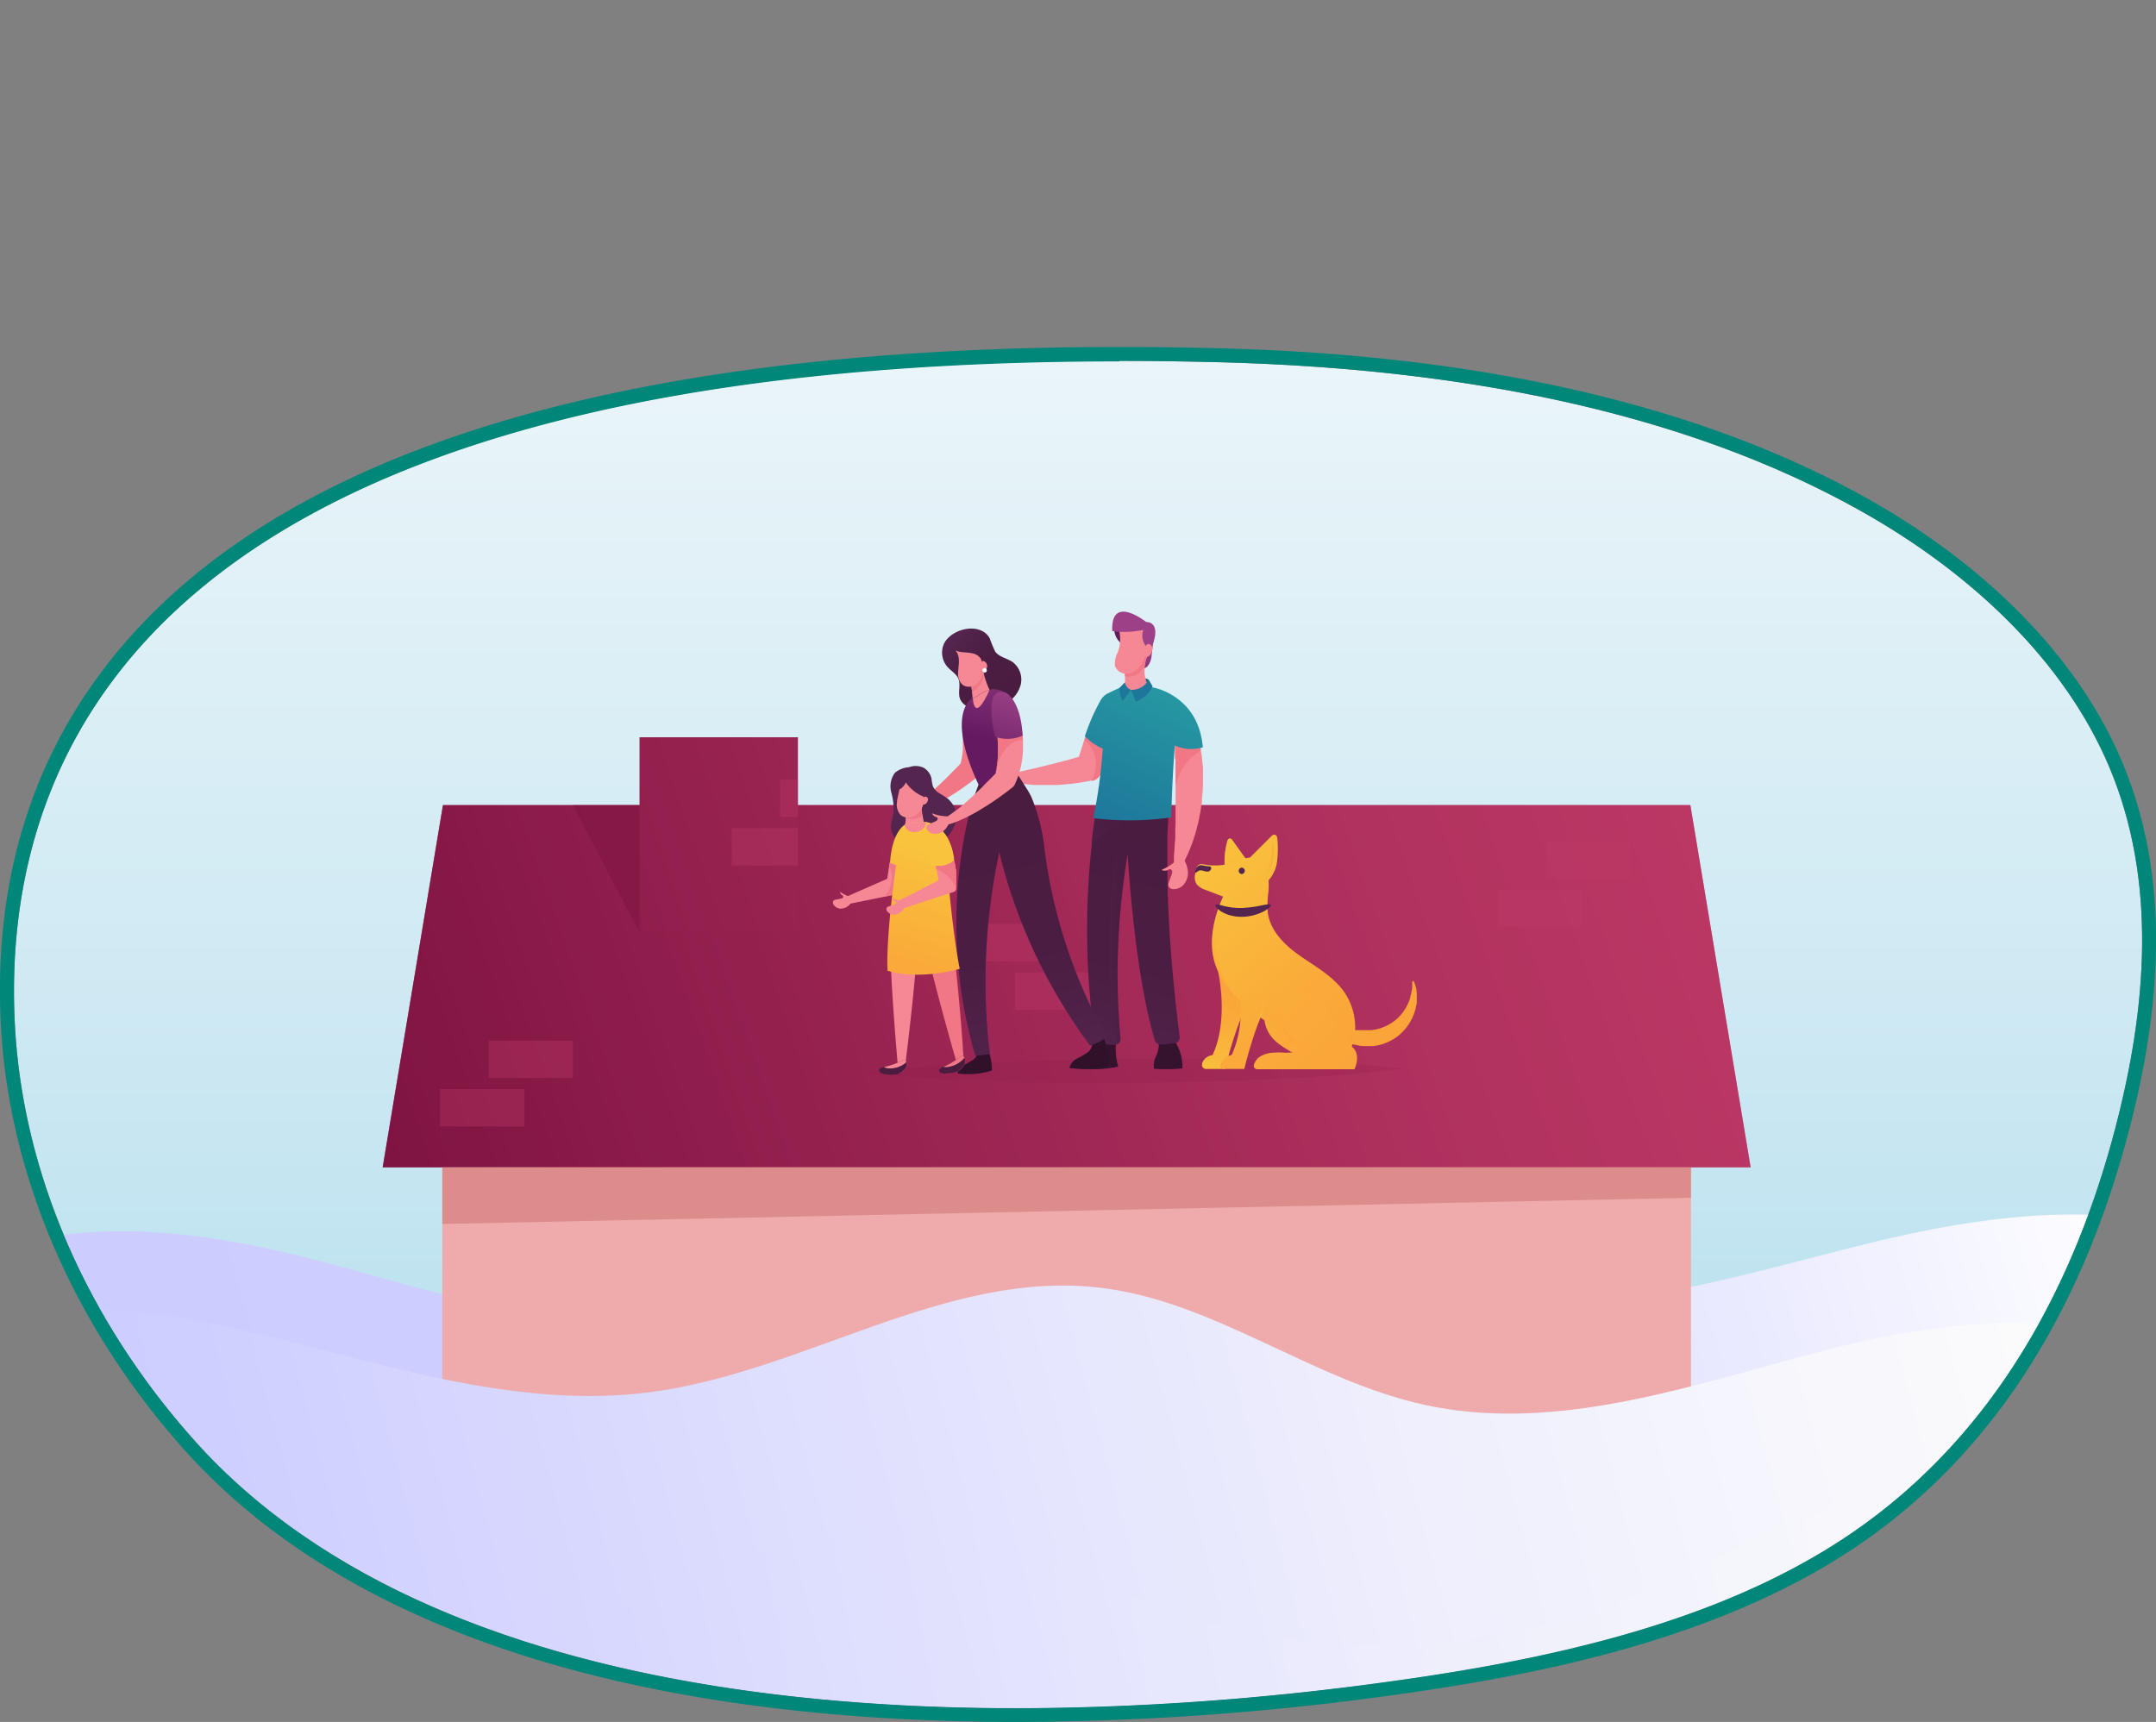 <svg xmlns="http://www.w3.org/2000/svg" xmlns:xlink="http://www.w3.org/1999/xlink" viewBox="0 0 386.39 308.64"><rect x="0" y="0" width="386.39" height="308.64" fill="#808080" stroke="none"/><defs><style>.cls-1{fill:none;}.cls-2{isolation:isolate;}.cls-3{clip-path:url(#clip-path);}.cls-4{fill:url(#Degradado_sin_nombre_55);}.cls-5{fill:url(#Degradado_sin_nombre_41);}.cls-6{fill:#efabab;}.cls-7,.cls-8{fill:url(#linear-gradient);}.cls-11,.cls-13,.cls-56,.cls-8{mix-blend-mode:screen;}.cls-12,.cls-15,.cls-32,.cls-34,.cls-39,.cls-56,.cls-8{opacity:0.5;}.cls-9{fill:#dd8c8c;}.cls-10,.cls-11{fill:url(#linear-gradient-3);}.cls-12{fill:#7c1240;}.cls-13,.cls-20,.cls-21,.cls-43,.cls-48{opacity:0.35;}.cls-14{fill:#be3966;}.cls-15,.cls-20,.cls-21,.cls-30,.cls-32,.cls-34,.cls-39,.cls-43,.cls-48{mix-blend-mode:multiply;}.cls-15{fill:url(#linear-gradient-5);}.cls-16{fill:#f68895;}.cls-17{fill:#f17785;}.cls-18{fill:#35132f;}.cls-19{fill:url(#Áåçûìÿííûé_ãðàäèåíò_6);}.cls-20{fill:url(#Áåçûìÿííûé_ãðàäèåíò_6-2);}.cls-21{fill:url(#Áåçûìÿííûé_ãðàäèåíò_6-3);}.cls-22{fill:url(#Áåçûìÿííûé_ãðàäèåíò_33);}.cls-23{fill:#13637c;}.cls-24{fill:url(#linear-gradient-6);}.cls-25{fill:#1e769a;}.cls-26{fill:#631a5f;}.cls-27{fill:url(#Áåçûìÿííûé_ãðàäèåíò_33-2);}.cls-28{fill:url(#Áåçûìÿííûé_ãðàäèåíò_33-3);}.cls-29,.cls-30{fill:url(#linear-gradient-7);}.cls-30{opacity:0.75;}.cls-31,.cls-32{fill:url(#linear-gradient-9);}.cls-33,.cls-34{fill:url(#linear-gradient-11);}.cls-35{fill:url(#linear-gradient-13);}.cls-36{fill:url(#linear-gradient-14);}.cls-37{fill:url(#linear-gradient-15);}.cls-38{fill:#54254f;}.cls-40{fill:url(#linear-gradient-16);}.cls-41{fill:url(#linear-gradient-17);}.cls-42{fill:url(#linear-gradient-18);}.cls-43{fill:url(#linear-gradient-19);}.cls-44{fill:url(#Áåçûìÿííûé_ãðàäèåíò_6-4);}.cls-45{fill:#30112a;}.cls-46{fill:url(#Áåçûìÿííûé_ãðàäèåíò_6-5);}.cls-47{fill:url(#Áåçûìÿííûé_ãðàäèåíò_33-4);}.cls-48{fill:url(#Áåçûìÿííûé_ãðàäèåíò_6-6);}.cls-49{fill:#fff;}.cls-50{fill:url(#Áåçûìÿííûé_ãðàäèåíò_5);}.cls-51{fill:#4a1c40;}.cls-52{fill:url(#linear-gradient-20);}.cls-53{fill:url(#linear-gradient-21);}.cls-54{fill:url(#Áåçûìÿííûé_ãðàäèåíò_33-5);}.cls-55{fill:url(#Degradado_sin_nombre_54);}.cls-56{fill:url(#Degradado_sin_nombre_54-2);}.cls-57{fill:#00877a;}</style><clipPath id="clip-path" transform="translate(0 62.19)"><path class="cls-1" d="M34.75,195.84c-19.16-21.5-30.66-47.7-32.08-74.3-2.7-50.6,26-123.78,216-118.8,40.53,1.06,81.82,8,115.26,26.9,19.78,11.2,36.09,26.85,44,45.45,8.74,20.59,6.8,43.45,1.13,65.06-7.15,27.27-21.14,54.83-47.73,72.79-23.22,15.67-53.44,22.33-82.93,26.35C177.09,249,80.75,247.46,34.75,195.84Z"/></clipPath><linearGradient id="Degradado_sin_nombre_55" x1="2343.51" y1="209" x2="2343.51" y2="-94.4" gradientTransform="matrix(1, 0, 0, -1, -2150.46, 150.33)" gradientUnits="userSpaceOnUse"><stop offset="0" stop-color="#b4deee"/><stop offset="0.3" stop-color="#cee9f3"/><stop offset="0.75" stop-color="#eff7fa"/><stop offset="1" stop-color="#fcfcfc"/></linearGradient><linearGradient id="Degradado_sin_nombre_41" x1="2537.96" y1="261.12" x2="2160.82" y2="148.6" gradientTransform="matrix(-1, 0, 0, 1, 2536.55, 0)" gradientUnits="userSpaceOnUse"><stop offset="0" stop-color="#cbcbff"/><stop offset="0.35" stop-color="#ceceff"/><stop offset="0.59" stop-color="#d7d7ff"/><stop offset="0.79" stop-color="#e6e6ff"/><stop offset="0.98" stop-color="#fbfbff"/><stop offset="1" stop-color="#fff"/></linearGradient><linearGradient id="linear-gradient" x1="2471.56" y1="160.53" x2="2224.07" y2="74.08" gradientTransform="matrix(-1, 0, 0, 1, 2536.55, 62.19)" gradientUnits="userSpaceOnUse"><stop offset="0" stop-color="#7c1240"/><stop offset="0.25" stop-color="#901e4c"/><stop offset="0.74" stop-color="#b1325f"/><stop offset="1" stop-color="#be3966"/></linearGradient><linearGradient id="linear-gradient-3" x1="2484.82" y1="113.56" x2="2251.45" y2="34.54" xlink:href="#linear-gradient"/><linearGradient id="linear-gradient-5" x1="2147.58" y1="141.89" x2="1916.7" y2="75.38" gradientTransform="matrix(-1.94, 0.03, 0.03, 1, 4191.6, -45.27)" xlink:href="#linear-gradient"/><linearGradient id="Áåçûìÿííûé_ãðàäèåíò_6" x1="2328.08" y1="82.61" x2="2338.48" y2="130.41" gradientTransform="matrix(-1, 0, 0, 1, 2536.55, 0)" gradientUnits="userSpaceOnUse"><stop offset="0" stop-color="#4a1c40"/><stop offset="0.58" stop-color="#4c1d42"/><stop offset="0.9" stop-color="#51224a"/><stop offset="1" stop-color="#54254f"/></linearGradient><linearGradient id="Áåçûìÿííûé_ãðàäèåíò_6-2" x1="2334.47" y1="107.66" x2="2337.69" y2="107.66" xlink:href="#Áåçûìÿííûé_ãðàäèåíò_6"/><linearGradient id="Áåçûìÿííûé_ãðàäèåíò_6-3" x1="2326.67" y1="84.86" x2="2340.84" y2="84.86" xlink:href="#Áåçûìÿííûé_ãðàäèåíò_6"/><linearGradient id="Áåçûìÿííûé_ãðàäèåíò_33" x1="2478.36" y1="-93.95" x2="2480.89" y2="-105.7" gradientTransform="matrix(-0.99, 0.14, 0.14, 0.99, 2674.31, -187.77)" gradientUnits="userSpaceOnUse"><stop offset="0" stop-color="#631a5f"/><stop offset="1" stop-color="#9c4188"/></linearGradient><linearGradient id="linear-gradient-6" x1="2338.72" y1="86.15" x2="2327.46" y2="61.61" gradientTransform="matrix(-1, 0, 0, 1, 2536.55, 0)" gradientUnits="userSpaceOnUse"><stop offset="0" stop-color="#1e769a"/><stop offset="1" stop-color="#2698a2"/></linearGradient><linearGradient id="Áåçûìÿííûé_ãðàäèåíò_33-2" x1="2478.36" y1="-95.13" x2="2481.98" y2="-105.72" xlink:href="#Áåçûìÿííûé_ãðàäèåíò_33"/><linearGradient id="Áåçûìÿííûé_ãðàäèåíò_33-3" x1="2478.15" y1="-102.59" x2="2478.17" y2="-102.66" xlink:href="#Áåçûìÿííûé_ãðàäèåíò_33"/><linearGradient id="linear-gradient-7" x1="2298.19" y1="125.55" x2="2318.09" y2="86.78" gradientTransform="matrix(-1, 0, 0, 1, 2536.55, 0)" gradientUnits="userSpaceOnUse"><stop offset="0" stop-color="#faa339"/><stop offset="0.36" stop-color="#faaa3a"/><stop offset="0.89" stop-color="#f9be3c"/><stop offset="1" stop-color="#f9c33d"/></linearGradient><linearGradient id="linear-gradient-9" x1="2315.14" y1="114.24" x2="2319.09" y2="131.27" xlink:href="#linear-gradient-7"/><linearGradient id="linear-gradient-11" x1="2293.48" y1="136.83" x2="2330.1" y2="99.86" xlink:href="#linear-gradient-7"/><linearGradient id="linear-gradient-13" x1="2288.92" y1="126.69" x2="2320.68" y2="90.62" xlink:href="#linear-gradient-7"/><linearGradient id="linear-gradient-14" x1="2292.75" y1="133.59" x2="2329.44" y2="100.45" xlink:href="#linear-gradient-7"/><linearGradient id="linear-gradient-15" x1="2300.28" y1="136.69" x2="2332.03" y2="100.62" xlink:href="#linear-gradient-7"/><linearGradient id="linear-gradient-16" x1="2256.63" y1="259.22" x2="2262.6" y2="259.22" gradientTransform="matrix(-1, -0.07, -0.07, 1, 2504.77, 25.35)" xlink:href="#linear-gradient-7"/><linearGradient id="linear-gradient-17" x1="2308.26" y1="91.95" x2="2310.54" y2="91.95" xlink:href="#linear-gradient-7"/><linearGradient id="linear-gradient-18" x1="2308.31" y1="118.25" x2="2311.16" y2="118.25" xlink:href="#linear-gradient-7"/><linearGradient id="linear-gradient-19" x1="2317.64" y1="114.46" x2="2316.83" y2="99.31" xlink:href="#linear-gradient-7"/><linearGradient id="Áåçûìÿííûé_ãðàäèåíò_6-4" x1="3029.3" y1="-443.54" x2="3035.65" y2="-459.89" gradientTransform="matrix(-0.92, 0.4, 0.4, 0.92, 3138.51, -730)" xlink:href="#Áåçûìÿííûé_ãðàäèåíò_6"/><linearGradient id="Áåçûìÿííûé_ãðàäèåíò_6-5" x1="147.1" y1="40.79" x2="154.75" y2="91.67" gradientTransform="translate(28.44 45.21) rotate(-2.65)" xlink:href="#Áåçûìÿííûé_ãðàäèåíò_6"/><linearGradient id="Áåçûìÿííûé_ãðàäèåíò_33-4" x1="2477.84" y1="-35.53" x2="2471.76" y2="-52.23" gradientTransform="matrix(-0.99, 0.12, 0.12, 0.99, 2638.7, -190.84)" xlink:href="#Áåçûìÿííûé_ãðàäèåíò_33"/><linearGradient id="Áåçûìÿííûé_ãðàäèåíò_6-6" x1="145.77" y1="38.46" x2="146.38" y2="93.62" gradientTransform="translate(28.44 45.21) rotate(-2.65)" xlink:href="#Áåçûìÿííûé_ãðàäèåíò_6"/><linearGradient id="Áåçûìÿííûé_ãðàäèåíò_5" x1="2493.31" y1="-42.45" x2="2488.62" y2="-56.35" gradientTransform="matrix(-0.99, 0.14, 0.14, 0.99, 2639.83, -207.34)" gradientUnits="userSpaceOnUse"><stop offset="0" stop-color="#4a1c40"/><stop offset="0.47" stop-color="#51224a"/><stop offset="1" stop-color="#54254f"/></linearGradient><linearGradient id="linear-gradient-20" x1="2414.77" y1="72.33" x2="2404.89" y2="42.71" gradientTransform="matrix(-1, 0.05, 0.05, 1, 2571.49, -71.97)" xlink:href="#linear-gradient-7"/><linearGradient id="linear-gradient-21" x1="2417.56" y1="72.28" x2="2406.64" y2="45.95" gradientTransform="matrix(-1, 0.05, 0.05, 1, 2571.49, -71.97)" xlink:href="#linear-gradient-7"/><linearGradient id="Áåçûìÿííûé_ãðàäèåíò_33-5" x1="2434.2" y1="6.84" x2="2428.12" y2="-9.87" gradientTransform="matrix(-1, 0.08, 0.08, 1, 2602.59, -125.76)" xlink:href="#Áåçûìÿííûé_ãðàäèåíò_33"/><linearGradient id="Degradado_sin_nombre_54" x1="2506.56" y1="252.19" x2="2168.07" y2="161.83" gradientTransform="matrix(-1, 0, 0, 1, 2536.55, 0)" gradientUnits="userSpaceOnUse"><stop offset="0" stop-color="#cbcbff"/><stop offset="0.05" stop-color="#ceceff"/><stop offset="0.66" stop-color="#efeffd"/><stop offset="1" stop-color="#fcfcfc"/></linearGradient><linearGradient id="Degradado_sin_nombre_54-2" x1="2505.29" y1="255.24" x2="2172.05" y2="189.68" xlink:href="#Degradado_sin_nombre_54"/></defs><g class="cls-2"><g id="Capa_2" data-name="Capa 2"><g id="Capa_1-2" data-name="Capa 1"><g class="cls-3"><rect class="cls-4" x="0.62" y="-62.19" width="384.86" height="274.71" transform="translate(386.09 212.52) rotate(-180)"/><path class="cls-5" d="M.62,161.58v84.16H381.81V156.09c-14.91-1.79-30.79.69-45.58,4.25-12.94,3.12-26,7-39.07,9.26-10.39,1.8-20.83,2.6-31.3,1.23-27.55-3.6-53-22-80.6-18.71-20.55,2.44-38,16.62-58.18,21-23.25,5.06-47-3.26-70-9.33l-.44-.12C38.39,158.92,18,155.92.62,161.58Z" transform="translate(0 62.19)"/><path class="cls-6" d="M79.27,146.21v56.38a108.54,108.54,0,0,0,24.1-.27c32.4-4.23,62.34-25.87,94.79-22,24.17,2.88,44.64,19.56,68.43,24.74,12.08,2.63,24.27,2.18,36.46.25V146.21Z" transform="translate(0 62.19)"/><polygon class="cls-7" points="302.94 144.3 79.38 144.3 68.58 209.23 313.74 209.23 302.94 144.3"/><polygon class="cls-8" points="302.94 144.3 79.38 144.3 68.58 209.23 313.74 209.23 302.94 144.3"/><polygon class="cls-9" points="79.27 219.39 303.05 214.69 303.05 209.23 79.27 209.23 79.27 219.39"/><rect class="cls-10" x="114.61" y="132.15" width="28.39" height="35.01"/><rect class="cls-11" x="114.61" y="132.15" width="28.39" height="35.01"/><polygon class="cls-12" points="114.61 167.16 114.61 144.3 102.68 144.3 114.61 167.16"/><g class="cls-13"><rect class="cls-14" x="277.15" y="88.61" width="15.12" height="6.7" transform="translate(569.43 246.11) rotate(-180)"/><rect class="cls-14" x="268.47" y="97.29" width="15.12" height="6.7" transform="translate(552.07 263.47) rotate(-180)"/></g><g class="cls-13"><rect class="cls-14" x="87.55" y="124.33" width="15.12" height="6.7" transform="translate(190.23 317.56) rotate(-180)"/><rect class="cls-14" x="78.88" y="133.01" width="15.12" height="6.7" transform="translate(172.87 334.91) rotate(-180)"/></g><g class="cls-13"><rect class="cls-14" x="139.82" y="139.75" width="3.18" height="6.7"/><rect class="cls-14" x="131.14" y="148.43" width="11.86" height="6.7"/></g><g class="cls-13"><rect class="cls-14" x="173.2" y="165.61" width="15.12" height="6.7"/><rect class="cls-14" x="181.88" y="174.29" width="15.12" height="6.7"/></g><path class="cls-15" d="M154.64,130.1c9.67,1.21,27.74,1.94,48.42,1.78s38.74-1.16,48.4-2.52c-9.68-1.21-27.74-1.94-48.43-1.78S164.29,128.74,154.64,130.1Z" transform="translate(0 62.19)"/><path class="cls-16" d="M180.16,77.24c0,.11.09.22.28.33a4.06,4.06,0,0,0,.84.33c.36.1.81.2,1.33.29l.84.13.94.11,1,.08.55,0,.57,0c.79,0,1.62,0,2.5,0s1.8-.1,2.75-.19,1.94-.25,2.94-.43l.87-.17.12,0a2.05,2.05,0,0,0,1.41-1l.17-.28c.49-.85.92-1.69,1.31-2.52a25.38,25.38,0,0,0,1-2.45,20.73,20.73,0,0,0,.62-2.29,14.64,14.64,0,0,0,.27-2.05,9.6,9.6,0,0,0,0-1.72,5.21,5.21,0,0,0-.31-1.33,2.43,2.43,0,0,0-.53-.87,1.23,1.23,0,0,0-.69-.38,1.29,1.29,0,0,0-.78.15,2.55,2.55,0,0,0-.77.63,5.94,5.94,0,0,0-.75,1,14.16,14.16,0,0,0-.72,1.41c-.23.53-.46,1.1-.69,1.73s-.45,1.29-.69,2c-.07.2-.13.4-.2.61-.17.52-.34,1.07-.52,1.63s-.32,1-.48,1.48l-2.28.64-2.5.65-2.29.56-.53.13-.51.12-1,.22-.89.21-.79.19c-.5.13-.93.24-1.29.35a4.17,4.17,0,0,0-.81.33C180.26,77,180.16,77.13,180.16,77.24Z" transform="translate(0 62.19)"/><path class="cls-17" d="M196.38,74.45a5.93,5.93,0,0,1-.77,3.32l.12,0a2.05,2.05,0,0,0,1.41-1l.17-.28c.49-.85.92-1.69,1.31-2.52a25.38,25.38,0,0,0,1-2.45,20.73,20.73,0,0,0,.62-2.29,14.64,14.64,0,0,0,.27-2.05,9.6,9.6,0,0,0,0-1.72,5.21,5.21,0,0,0-.31-1.33,2.43,2.43,0,0,0-.53-.87,1.23,1.23,0,0,0-.69-.38,1.29,1.29,0,0,0-.78.15,2.55,2.55,0,0,0-.77.63,5.94,5.94,0,0,0-.75,1,14.16,14.16,0,0,0-.72,1.41c-.23.53-.46,1.1-.69,1.73s-.45,1.29-.69,2c-.07.2-.13.4-.2.61A5.88,5.88,0,0,1,196.38,74.45Z" transform="translate(0 62.19)"/><path class="cls-16" d="M210.54,69.65c0,.33,0,.66.05,1s0,.71,0,1.09c0,.18,0,.37,0,.57s0,.19,0,.29,0,.19,0,.29c0,.4,0,.81.09,1.22,0,.21,0,.42,0,.64s0,.43,0,.65,0,.43,0,.66l0,.67c0,.23,0,.46,0,.69l0,.35c0,.11,0,.23,0,.35s0,.39,0,.58,0,.57,0,.85l0,1.44v1.39c0,.23,0,.46,0,.69s0,.45,0,.67,0,.44,0,.66,0,.43,0,.64c0,.43,0,.84-.05,1.25,0,.1,0,.2,0,.3s0,.2,0,.3,0,.39,0,.58c0,.38,0,.75-.05,1.1s-.06.7-.08,1c0,.66-.09,1.25-.12,1.78,0,.26,0,.51,0,.74s0,.44,0,.63c0,.77.08,1.23.3,1.31s.55-.25,1-.91c.11-.16.23-.35.35-.55s.23-.43.36-.68a18.6,18.6,0,0,0,.78-1.7c.13-.32.26-.66.4-1s.25-.73.38-1.11c.07-.2.13-.4.19-.6s.07-.2.1-.3.06-.21.08-.32c.12-.42.23-.85.35-1.3.06-.22.1-.45.15-.68l.15-.7c0-.24.1-.48.14-.72l.12-.74c0-.24.07-.5.11-.75l.06-.38c0-.13,0-.26,0-.39,0-.51.1-1,.14-1.57s.05-1.06.06-1.58c0-.13,0-.26,0-.39s0-.26,0-.39,0-.51,0-.76l0-.75c0-.24,0-.49-.05-.73s0-.48-.07-.72,0-.47-.08-.7c0-.39-.11-.78-.18-1.15l0-.18-.06-.32-.06-.32-.15-.61c-.1-.4-.19-.79-.3-1.16s-.23-.71-.35-1a13.24,13.24,0,0,0-.77-1.75c-.14-.25-.27-.48-.4-.68a5.26,5.26,0,0,0-.42-.55c-.54-.65-1-.93-1.45-.81s-.7.64-.85,1.43c0,.2-.06.41-.08.64s0,.49-.06.75C210.52,68.42,210.54,69,210.54,69.65Z" transform="translate(0 62.19)"/><path class="cls-17" d="M210.54,69.65c0,.33,0,.66.05,1s0,.71,0,1.09c0,.18,0,.37,0,.57s0,.19,0,.29,0,.19,0,.29c0,.4,0,.81.09,1.22,0,.21,0,.42,0,.64s0,.43,0,.65,0,.43,0,.66l0,.67c0,.23,0,.46,0,.69l0,.35c0,.11,0,.23,0,.35s0,.39,0,.58a13.44,13.44,0,0,1,1.19-3,7.9,7.9,0,0,1,3.28-3.25l0-.18-.06-.32-.06-.32-.15-.61c-.1-.4-.19-.79-.3-1.16s-.23-.71-.35-1a13.24,13.24,0,0,0-.77-1.75c-.14-.25-.27-.48-.4-.68a5.26,5.26,0,0,0-.42-.55c-.54-.65-1-.93-1.45-.81s-.7.64-.85,1.43c0,.2-.06.41-.08.64s0,.49-.06.75C210.52,68.42,210.54,69,210.54,69.65Z" transform="translate(0 62.19)"/><path class="cls-18" d="M210.6,124.53a8.32,8.32,0,0,1,1.31,4.78,28.85,28.85,0,0,1-5.09.06,3.9,3.9,0,0,1,.41-2.37,4.4,4.4,0,0,0,.41-2.38A29.35,29.35,0,0,1,210.6,124.53Z" transform="translate(0 62.19)"/><path class="cls-18" d="M200.15,123.7a11.55,11.55,0,0,0,.25,5.29,21.71,21.71,0,0,1-7.28.29,1.17,1.17,0,0,1,.12-1.36,2.4,2.4,0,0,1,1.21-.71,9.25,9.25,0,0,0,1.35-.44,2.68,2.68,0,0,0,1.43-2.69A5,5,0,0,1,200.15,123.7Z" transform="translate(0 62.19)"/><path class="cls-19" d="M196.22,124.07a1,1,0,0,0,.94.88q1.28.09,2.58.15a.9.9,0,0,0,.46-.09,1,1,0,0,0,.61-1,128.06,128.06,0,0,1,.35-26.52c.28-2.43.6-4.64.93-6.6q.22,3.5.5,6.58c1.27,14.41,3.1,22.56,4.39,26.85A1,1,0,0,0,208,125c.84,0,1.68-.12,2.5-.21a1,1,0,0,0,.91-1.15c-1.35-10.75-1.94-19.32-2.13-25.95,0-1.38-.07-2.68-.07-3.89s0-2.6,0-3.75l0-1v-.32c0-.2,0-.39,0-.58,0-.89.07-1.71.11-2.46,0-.13,0-.25,0-.38l0-.43a2.46,2.46,0,0,1,0-.28c0-.41.05-.79.08-1.15,0,0,0-.09,0-.13l.06-.65c.09-1,.18-1.71.25-2.25l-7.84.16-5.11.11c0,.21-.07.42-.1.63l0,.14c-.06.39-.13.78-.19,1.16-.13.85-.26,1.7-.38,2.53v0s0,0,0,.06c-.07.52-.14,1-.21,1.56h0c-.08.62-.16,1.25-.23,1.87,0,.12,0,.24,0,.37l0,.27c-.06.57-.12,1.13-.17,1.68-.08.85-.16,1.68-.22,2.51-.12,1.48-.21,2.93-.28,4.34A138,138,0,0,0,196.22,124.07Z" transform="translate(0 62.19)"/><path class="cls-20" d="M200.2,125a1,1,0,0,0,.61-1,128.14,128.14,0,0,1,.35-26.53c.28-2.43.6-4.64.93-6.6l-2.22-.55S197.39,110.72,200.2,125Z" transform="translate(0 62.19)"/><path class="cls-21" d="M195.71,89.31c2.48-4.35,13.72-4,13.72-4l0-.43a2.46,2.46,0,0,1,0-.28c0-.41.05-.79.08-1.15,0,0,0-.09,0-.13l.06-.65c.09-1,.18-1.71.25-2.25l-7.84.16-5.11.11c0,.21-.07.42-.1.63l0,.14c-.06.39-.13.78-.19,1.16-.13.85-.26,1.7-.38,2.53v0s0,0,0,.06c-.07.52-.14,1-.21,1.56h0c-.08.62-.16,1.25-.23,1.87,0,.12,0,.24,0,.37Z" transform="translate(0 62.19)"/><path class="cls-22" d="M206.79,52.07c-.14,1.06-.27,2.11-.4,3.17a3.35,3.35,0,0,1-.74,2,1.74,1.74,0,0,1-1.89.35,6.68,6.68,0,0,0,1.42-3.06,7,7,0,0,1,.33-1.58A1.57,1.57,0,0,1,206.79,52.07Z" transform="translate(0 62.19)"/><polygon class="cls-23" points="205.86 121.81 205.09 121.52 205.37 123.03 205.86 121.81"/><path class="cls-24" d="M197.63,72c-.13,1.87-.32,3.94-.62,6.15,0,.24-.06.48-.1.71-.06.47-.13.93-.21,1.4-.21,1.36-.47,2.76-.77,4.19q1.63.19,3.27.3a52.56,52.56,0,0,0,10.71-.44c0-.55,0-1.17.05-1.86.08-2.48.22-5.71.41-8.59.06-.85.12-1.66.19-2.42a7.25,7.25,0,0,0,5,.33h0c0-.32-.06-.64-.11-.94a12.69,12.69,0,0,0-1.12-3.8,10.72,10.72,0,0,0-3.18-3.89h0A11.33,11.33,0,0,0,206.5,61l-.73-.32h-.05l-2.25-.91c-.88.45-1.85.89-2.82,1.33l-.65.29-1.4.67h0a3.16,3.16,0,0,0-1.39,1.34h0l-.06.11a37,37,0,0,0-2.72,6.26A10.2,10.2,0,0,0,197.63,72Z" transform="translate(0 62.19)"/><path class="cls-16" d="M201.4,61.43a10.66,10.66,0,0,0,4.49-.48,6.44,6.44,0,0,1-.75-2.33v0a6.23,6.23,0,0,1,0-1.06c0-.16,0-.33.05-.5s.07-.44.12-.67a7.58,7.58,0,0,1,.25-.81c0-.11.09-.23.14-.34h-.14c-.24,0-.47.05-.71.09a4.66,4.66,0,0,0-3.4,2.23,8.51,8.51,0,0,1,.17,1c0,.15,0,.3,0,.46s0,.39,0,.59a1.27,1.27,0,0,0,0,.2c0,.16,0,.32,0,.48A8.9,8.9,0,0,1,201.4,61.43Z" transform="translate(0 62.19)"/><path class="cls-25" d="M205.86,59.62a3.4,3.4,0,0,1-3.19,1.83l.89,2.11a5.32,5.32,0,0,0,3-2.74Z" transform="translate(0 62.19)"/><path class="cls-25" d="M202.67,61.45a1.68,1.68,0,0,1-1.07-1.36l-.95,1s-.05,1.74.6,2.31Z" transform="translate(0 62.19)"/><path class="cls-26" d="M201.21,53.34a3.52,3.52,0,0,1-1.5-3.45,5.33,5.33,0,0,1,2,0C201.55,51.14,201.4,52.07,201.21,53.34Z" transform="translate(0 62.19)"/><path class="cls-17" d="M201.58,58.55c0,.15,0,.3,0,.46a3,3,0,0,0,3.53-2c0-.22.07-.44.12-.67a7.58,7.58,0,0,1,.25-.81v-.33c-.24,0-.47.05-.71.09a4.66,4.66,0,0,0-3.4,2.23A8.51,8.51,0,0,1,201.58,58.55Z" transform="translate(0 62.19)"/><path class="cls-16" d="M200.44,50.28a7,7,0,0,1-.1,4.4,4.48,4.48,0,0,0-.53,2.44,2.16,2.16,0,0,0,2.66,1.37,4.07,4.07,0,0,0,2.4-2.19,7.67,7.67,0,0,0,.47-5.94A8.43,8.43,0,0,0,200.44,50.28Z" transform="translate(0 62.19)"/><path class="cls-27" d="M204.89,50.71A3.1,3.1,0,0,0,206,54.23a8.69,8.69,0,0,0,.72-1.28h0c1.17-3.7-1.12-3.66-1.3-3.65h0s-6.4-5.11-6.08,1.63A16.21,16.21,0,0,0,204.89,50.71Z" transform="translate(0 62.19)"/><path class="cls-16" d="M205.36,53.84a.47.47,0,0,1,.25-.55.59.59,0,0,1,.61.1.9.9,0,0,1,.29.58,1.74,1.74,0,0,1-.09.64,1.55,1.55,0,0,1-.54.8.8.8,0,0,1-.92,0C205.22,54.9,205.56,54.37,205.36,53.84Z" transform="translate(0 62.19)"/><path class="cls-28" d="M205.41,49.3v0Z" transform="translate(0 62.19)"/><path class="cls-16" d="M211,91.87a9.79,9.79,0,0,1-2.81,1.85c.08.18.82.18,1,.08s.37-.23.56-.19a.45.45,0,0,1,.33.42,1.32,1.32,0,0,1-.11.55l-.45,1.25a1.18,1.18,0,0,0-.07.88.94.94,0,0,0,.83.47,2.4,2.4,0,0,0,2-1,3.24,3.24,0,0,0,.61-2.18,5,5,0,0,0-.74-2.16C211.77,91.85,211.34,91.9,211,91.87Z" transform="translate(0 62.19)"/><path class="cls-29" d="M223.61,92.24l-2.76-3.84a.57.57,0,0,0-.33-.28.42.42,0,0,0-.44.19,1.52,1.52,0,0,0-.17.48,13.75,13.75,0,0,0-.45,3.24,4.67,4.67,0,0,0,1,3A22.65,22.65,0,0,1,223.61,92.24Z" transform="translate(0 62.19)"/><path class="cls-30" d="M223.61,92.24l-2.76-3.84a.57.57,0,0,0-.33-.28.42.42,0,0,0-.44.19,1.52,1.52,0,0,0-.17.48,13.75,13.75,0,0,0-.45,3.24,4.67,4.67,0,0,0,1,3A22.65,22.65,0,0,1,223.61,92.24Z" transform="translate(0 62.19)"/><path class="cls-31" d="M216.09,129.41h3.46s2.09-9,5.28-14.18l-6.53-3.3s2,8.62-1,15a2.25,2.25,0,0,0-1.52.84,1.88,1.88,0,0,0-.18.24.16.16,0,0,0,0,.07,1.51,1.51,0,0,0-.15.28l0,.08v0h0A.73.73,0,0,0,216.09,129.41Z" transform="translate(0 62.19)"/><path class="cls-32" d="M216.09,129.41h3.46s2.09-9,5.28-14.18l-6.53-3.3s2,8.62-1,15a2.25,2.25,0,0,0-1.52.84,1.88,1.88,0,0,0-.18.24.16.16,0,0,0,0,.07,1.51,1.51,0,0,0-.15.28l0,.08v0h0A.73.73,0,0,0,216.09,129.41Z" transform="translate(0 62.19)"/><path class="cls-33" d="M234.48,117.33a4.52,4.52,0,0,0-7.82,3.63,6.1,6.1,0,0,0,2.18,3.68,18.88,18.88,0,0,0,3.72,2.29,12,12,0,0,0-4.26-.45,5,5,0,0,0-2.51.73,2.61,2.61,0,0,0-1.08,1.51.61.61,0,0,0,.6.74H240s1.31-2.7-.48-4.06Z" transform="translate(0 62.19)"/><path class="cls-34" d="M234.48,117.33a4.52,4.52,0,0,0-7.82,3.63,6.1,6.1,0,0,0,2.18,3.68,18.88,18.88,0,0,0,3.72,2.29,12,12,0,0,0-4.26-.45,5,5,0,0,0-2.51.73,2.61,2.61,0,0,0-1.08,1.51.61.61,0,0,0,.6.74H240s1.31-2.7-.48-4.06Z" transform="translate(0 62.19)"/><path class="cls-35" d="M214.48,96.33a3.55,3.55,0,0,0,1.61,1l3.12,1.19c-1.66,3.64-2.67,8-1.51,11.85a14.46,14.46,0,0,0,3.28,5.52c.22.26.46.5.7.74a45.24,45.24,0,0,0,5.82,4.69c2.56,1.84,5.21,3.72,8.28,4.35a12,12,0,0,0,6.48-.25c0-.14.09-.29.13-.44l.08,0,.19.07.19,0,.41.11c.14,0,.29.06.44.09s.29,0,.45.06l.47,0,.24,0h.25l.51,0,.52,0,.52-.09a5.17,5.17,0,0,0,.54-.11l.54-.14.54-.2a8.55,8.55,0,0,0,2.09-1.14,9.12,9.12,0,0,0,1.68-1.66l.33-.45.29-.46a4.31,4.31,0,0,0,.26-.47,4,4,0,0,0,.23-.46c.07-.16.13-.31.2-.46s.11-.31.16-.46,0-.15.07-.23a1.8,1.8,0,0,0,.06-.22l.12-.44c0-.15,0-.29.08-.43s.05-.28.06-.42,0-.27,0-.4a1.23,1.23,0,0,0,0-.19,1.21,1.21,0,0,1,0-.19c0-.25,0-.48,0-.71a5.67,5.67,0,0,0-.06-.62c0-.2,0-.37-.09-.54s-.08-.31-.12-.44a1.27,1.27,0,0,0-.06-.18l-.06-.16a1.33,1.33,0,0,0-.12-.24c-.07-.13-.14-.19-.19-.18s-.09.09-.12.24a1.45,1.45,0,0,0,0,.25s0,.1,0,.16a1.41,1.41,0,0,1,0,.18c0,.12,0,.26,0,.41s-.05.31-.08.49-.07.35-.11.54-.1.39-.16.6l0,.15a1,1,0,0,1-.05.16l-.12.32c0,.11-.09.22-.13.33l-.15.33c-.06.11-.11.23-.17.34l-.09.17-.1.17-.2.34c-.08.1-.15.22-.23.33a3.59,3.59,0,0,1-.25.33c-.09.1-.16.22-.26.32s-.19.21-.28.32-.21.19-.31.29a8.45,8.45,0,0,1-1.39,1,9,9,0,0,1-1.56.7l-.39.12-.4.1-.39.08c-.13,0-.25,0-.38.06l-.38,0-.37,0h-2l-.28,0a11.17,11.17,0,0,0-2.07-7c-2-2.72-5-4.37-7.79-6.31s-5.41-4.53-5.81-7.87a18.87,18.87,0,0,1,.15-3.75,13.65,13.65,0,0,0,0-1.92,6.25,6.25,0,0,0,1.5-3.16,18,18,0,0,0,.1-4.09,1.63,1.63,0,0,0-.12-.62.55.55,0,0,0-.5-.33.85.85,0,0,0-.47.29l-3.84,3.83a7.91,7.91,0,0,0-2.71.78,10.32,10.32,0,0,1-5.73.41,1,1,0,0,0-1.18.71c-.06.21-.11.42-.16.62s0,.22,0,.32A2.35,2.35,0,0,0,214.48,96.33Z" transform="translate(0 62.19)"/><path class="cls-36" d="M237.18,117.33a4.52,4.52,0,0,0-7.82,3.63,6.1,6.1,0,0,0,2.18,3.68,18.88,18.88,0,0,0,3.72,2.29,12,12,0,0,0-4.26-.45,5,5,0,0,0-2.51.73,2.64,2.64,0,0,0-1.05,1.41.66.66,0,0,0,.63.84h14.67s1.31-2.7-.48-4.06Z" transform="translate(0 62.19)"/><path class="cls-37" d="M221.81,113.15s1.87,7.4-1.08,13.76a2.41,2.41,0,0,0-2,1.8.57.57,0,0,0,.55.7H223s2.09-9,5.29-14.18Z" transform="translate(0 62.19)"/><path class="cls-38" d="M222,93.9a.58.58,0,0,0,.58.57.58.58,0,0,0,0-1.15A.58.58,0,0,0,222,93.9Z" transform="translate(0 62.19)"/><path class="cls-38" d="M214.14,94.24c.26,0,.47-.24.71-.36.55-.26,1.22.33,1.79.11a.68.68,0,0,0,.44-.56h0a.33.33,0,0,0-.3-.33,9.47,9.47,0,0,1-1.3-.19,1,1,0,0,0-1.18.71C214.24,93.83,214.18,94,214.14,94.24Z" transform="translate(0 62.19)"/><g class="cls-39"><path class="cls-40" d="M231,116.75s0,0-.1.08l-.24.29a6.64,6.64,0,0,0-.68,1.18,6.07,6.07,0,0,0-.3.91,4.64,4.64,0,0,0-.14,1.09,4.79,4.79,0,0,0,.15,1.22,5.17,5.17,0,0,0,.48,1.21,7.35,7.35,0,0,0,1.58,1.94,10.68,10.68,0,0,0,1.63,1.2,5,5,0,0,0,1.68.77s-.61-.36-1.54-1a13.07,13.07,0,0,1-1.53-1.23,7.73,7.73,0,0,1-1.48-1.86,4.82,4.82,0,0,1-.61-2.25,5.1,5.1,0,0,1,.34-1.89,8.63,8.63,0,0,1,.55-1.21c.07-.14.14-.25.17-.32S231,116.76,231,116.75Z" transform="translate(0 62.19)"/></g><g class="cls-39"><path class="cls-41" d="M226,95.07s.11,0,.28-.07l.29-.17.17-.12.17-.16a3.3,3.3,0,0,0,.69-.92,5.08,5.08,0,0,0,.48-1.31,8.37,8.37,0,0,0,.17-2.49,2.27,2.27,0,0,0-.21-1,4.26,4.26,0,0,0-.06,1,12.27,12.27,0,0,1-.27,2.4,5.81,5.81,0,0,1-.43,1.24,3.9,3.9,0,0,1-.57.89c-.05.06-.09.12-.14.17l-.14.13-.23.21C226.07,95,226,95.05,226,95.07Z" transform="translate(0 62.19)"/></g><g class="cls-39"><path class="cls-42" d="M225.41,121.28s.08-.08.15-.24.07-.17.11-.29.09-.23.15-.37c.22-.56.54-1.33.93-2.15.8-1.66,1.57-2.94,1.49-3s-.3.25-.65.76a15.46,15.46,0,0,0-1.18,2.07,12.23,12.23,0,0,0-.85,2.23l-.1.4c0,.12,0,.23-.05.31S225.39,121.27,225.41,121.28Z" transform="translate(0 62.19)"/></g><path class="cls-43" d="M217.7,110.35a14.46,14.46,0,0,0,3.28,5.52c-6.64-10.12,0-16.94,0-16.94l-1.78-.43C217.55,102.14,216.54,106.52,217.7,110.35Z" transform="translate(0 62.19)"/><path class="cls-38" d="M217.85,100c-.06.09,0,.26.18.48a3.7,3.7,0,0,0,.93.76,5.92,5.92,0,0,0,1.66.67,7.65,7.65,0,0,0,2.18.22,8.75,8.75,0,0,0,3.74-1c.87-.47,1.31-.94,1.2-1.13s-.69-.09-1.58.08a22.43,22.43,0,0,1-3.42.47,11.83,11.83,0,0,1-3.34-.34C218.54,100,218,99.78,217.85,100Z" transform="translate(0 62.19)"/><path class="cls-17" d="M161.77,83.65c0,.08.13.14.35.16l.18,0h.21l.25,0,.28,0a9.1,9.1,0,0,0,1.39-.35,18.18,18.18,0,0,0,1.75-.7c.63-.29,1.31-.63,2-1s1.45-.84,2.23-1.32,1.56-1,2.37-1.58l1.22-.89.61-.47.32-.24.32-.26a1.52,1.52,0,0,0,.4-.54l.08-.19.11-.25a15.2,15.2,0,0,0,1-3.31,16.22,16.22,0,0,0,.26-2.88,10.17,10.17,0,0,0-1.47-.5,6.26,6.26,0,0,0-3.07,0c0,.11,0,.24,0,.36,0,.8,0,1.63,0,2.48a13.64,13.64,0,0,1-.29,2,2,2,0,0,1-.05.26v0a1.6,1.6,0,0,1-.05.21l-.06.07c-.17.18-.34.35-.5.53l-1,1c-.65.68-1.3,1.32-1.93,1.91s-1.23,1.15-1.81,1.66-1.12,1-1.63,1.36-1,.74-1.4,1-.79.53-1.1.72l-.22.14-.19.12-.16.11-.14.1C161.83,83.46,161.75,83.57,161.77,83.65Z" transform="translate(0 62.19)"/><path class="cls-44" d="M177.36,52.18a24.88,24.88,0,0,0,1,2.43c.74,1,2.17,1.18,3.18,1.91a3.94,3.94,0,0,1,1.37,4.08,5.46,5.46,0,0,1-2.84,3.4,9.11,9.11,0,0,1-4.43.89,5.84,5.84,0,0,1-2.08-.37,2.73,2.73,0,0,1-1.5-1.43c-.44-1.15.17-2.51-.31-3.64-.38-.88-1.29-1.37-1.93-2.08a3.89,3.89,0,0,1-.72-4C170.26,50.53,175.59,49.15,177.36,52.18Z" transform="translate(0 62.19)"/><path class="cls-45" d="M195.68,124.5a1.9,1.9,0,0,1-.76,1.94,13.5,13.5,0,0,1-1.92,1.11,2.58,2.58,0,0,0-1.35,1.67,16.69,16.69,0,0,0,7.1-.43,11.81,11.81,0,0,0-.92-4.86C197,123.72,196.52,124.46,195.68,124.5Z" transform="translate(0 62.19)"/><path class="cls-45" d="M175.14,125.92a1.73,1.73,0,0,1-.64,1.77,15.44,15.44,0,0,1-1.7,1,2.29,2.29,0,0,0-1.19,1.52,14,14,0,0,0,6.16-.52,10.6,10.6,0,0,0-.93-4.35C176.1,125.21,175.9,125.88,175.14,125.92Z" transform="translate(0 62.19)"/><path class="cls-46" d="M198.36,123.73a10.46,10.46,0,0,1-3,1.49,96.42,96.42,0,0,1-16.28-34.65,110.18,110.18,0,0,0-1.69,36.17l-2.59.34a84.94,84.94,0,0,1-.54-45.67h0l1.46-3.88-.19-1.07,3.65-.26,1.72-.12L182,76l1.89,3a12.57,12.57,0,0,1,.95,1.67A32.19,32.19,0,0,1,187,88.54h0c.05.27.09.54.12.82A92.61,92.61,0,0,0,198.36,123.73Z" transform="translate(0 62.19)"/><path class="cls-16" d="M174.29,65.11a3.66,3.66,0,0,0,2.37-.29,3.44,3.44,0,0,0,1.59-1.67,14.93,14.93,0,0,1-.83-1.52l-.17-.36h0c-.07-.14-.13-.28-.19-.42a19.57,19.57,0,0,1-.68-2l0-.11h0c-.06-.19-.1-.37-.15-.56h0a18.08,18.08,0,0,1-.35-2,9.36,9.36,0,0,0-2.2,2.74c.12.38.22.77.31,1.16,0,.06,0,.13,0,.19.05.23.09.46.13.69a.43.43,0,0,0,0,0c0,.18.05.35.08.53l0,.24s0,.1,0,.15v0A16.78,16.78,0,0,1,174.29,65.11Z" transform="translate(0 62.19)"/><path class="cls-47" d="M175.44,78.59c2.83.27,6.11-2,6.19-2.06h0a15.81,15.81,0,0,1-.24-3.84,25.76,25.76,0,0,1,.54-4.45,11.75,11.75,0,0,0,.22-1.62c.2-3-1.15-4.34-2.39-4.89a4.94,4.94,0,0,0-1.92-.41h0l-.53.13-.36.12c-1,.36-1.7,1-2.64,1.4l-.2.1h0C173.88,63.21,169.57,66.1,175.44,78.59Z" transform="translate(0 62.19)"/><path class="cls-48" d="M177.4,126.74C173.77,116.3,175.91,89,175.91,89l3.18,1.62A110.11,110.11,0,0,0,177.4,126.74Z" transform="translate(0 62.19)"/><path class="cls-17" d="M174.25,61.85a4.35,4.35,0,0,0,2.1-3.08c-.06-.19-.1-.37-.15-.56h0a18.08,18.08,0,0,1-.35-2,9.36,9.36,0,0,0-2.2,2.74c.12.38.22.77.31,1.16,0,.06,0,.13,0,.19.05.23.09.46.13.69a.43.43,0,0,0,0,0c0,.18.05.35.08.53Z" transform="translate(0 62.19)"/><path class="cls-16" d="M176.07,57.16c0,.27,0,.53.08.8a2.86,2.86,0,0,0,.07.28s0,.1,0,.15a3.81,3.81,0,0,1-1.28,2.07,2.06,2.06,0,0,1-2.32.17,2.48,2.48,0,0,1-.92-2c0-.76.15-1.52.15-2.29a3.76,3.76,0,0,0-.16-1.15,2.2,2.2,0,0,0-.46-.8,3.94,3.94,0,0,0,1.07.29c.64.08,1.29.08,1.91.22a2.35,2.35,0,0,1,1.58,1A3.14,3.14,0,0,1,176.07,57.16Z" transform="translate(0 62.19)"/><path class="cls-16" d="M175.92,56.78a.49.49,0,0,1,.14-.44.42.42,0,0,1,.45.07,1,1,0,0,1,.36,1.1,1.06,1.06,0,0,1-.91.72C175.93,57.76,176,57.25,175.92,56.78Z" transform="translate(0 62.19)"/><path class="cls-49" d="M176.13,58.13a.37.37,0,0,0,.5.19.36.36,0,0,0,.19-.49.38.38,0,1,0-.69.3Z" transform="translate(0 62.19)"/><path class="cls-16" d="M151.73,98.52l.55,1.27,6.15-1.24,2-.41a2.07,2.07,0,0,0,1.63-1.65l.65-3.52a8.88,8.88,0,0,0-3.22-.69l-.13.69L159,95.32Z" transform="translate(0 62.19)"/><path class="cls-17" d="M158.43,98.55l2-.41a2.07,2.07,0,0,0,1.63-1.65l.65-3.52a8.88,8.88,0,0,0-3.22-.69l-.13.69a5,5,0,0,1,.29,3.47A4.91,4.91,0,0,1,158.43,98.55Z" transform="translate(0 62.19)"/><path class="cls-50" d="M165.49,75.4a3,3,0,0,1,1.46,2,7.18,7.18,0,0,0,.23,1.31A2.74,2.74,0,0,0,168.37,80a16,16,0,0,1,1.52,1,4.19,4.19,0,0,1,1.43,3.87A5.4,5.4,0,0,1,169,88.38,7.71,7.71,0,0,1,165,89.69a6.23,6.23,0,0,1-3.55-.78,3.62,3.62,0,0,1-1.79-3,23,23,0,0,1,.5-2.44,12,12,0,0,0-.43-3.65,4.08,4.08,0,0,1,.66-3.5,4.43,4.43,0,0,1,2.53-1A3.4,3.4,0,0,1,165.49,75.4Z" transform="translate(0 62.19)"/><path class="cls-16" d="M164.25,109.53c0,.3-.05.61-.07.91-.25,3.09-.54,6-.83,8.69s-.57,5.07-.81,7.09c-.07.64-.15,1.23-.21,1.79s-.13,1-.19,1.41a2.17,2.17,0,0,1-1.09.84c-.06-.58-.12-1.25-.19-2s-.11-1.31-.17-2c-.17-2-.36-4.43-.55-7.1s-.37-5.62-.5-8.7c-.07-1.82-.12-3.59-.14-5.28a17.34,17.34,0,0,1,4.64-.47l.41,0C164.48,106.23,164.38,107.86,164.25,109.53Z" transform="translate(0 62.19)"/><path class="cls-17" d="M171.11,109.57c.36,3.08.63,6,.87,8.69s.42,5.08.57,7.11c0,.62.08,1.19.12,1.73s.08,1.11.11,1.59a2.28,2.28,0,0,1-.91,1c-.17-.56-.36-1.21-.57-1.94s-.37-1.29-.58-2c-.55-1.95-1.2-4.28-1.9-6.87s-1.44-5.43-2.16-8.44c-.1-.38-.19-.77-.28-1.15-.38-1.64-.73-3.24-1-4.77l.41-.06.25,0a17.06,17.06,0,0,1,4.46,0C170.69,106.06,170.91,107.79,171.11,109.57Z" transform="translate(0 62.19)"/><path class="cls-51" d="M162.22,129.28a1,1,0,0,1-.08.14,2.17,2.17,0,0,1-1.09.84,1.71,1.71,0,0,1-.3.09,5.77,5.77,0,0,1-2,0,2.54,2.54,0,0,1-.82-.21.56.56,0,0,1-.36-.6c.08-.29.47-.4.82-.48l.07,0a12.53,12.53,0,0,0,2.43-.78l.49-.22c.43-.21.76-.53,1,0v0a.79.79,0,0,1,.06.22A1.6,1.6,0,0,1,162.22,129.28Z" transform="translate(0 62.19)"/><path class="cls-16" d="M162.39,128.25a4.5,4.5,0,0,1-3,1.06,2.07,2.07,0,0,1-1-.26l.07,0a12.9,12.9,0,0,0,2.92-1c.44-.22.77-.54,1,0A.79.79,0,0,1,162.39,128.25Z" transform="translate(0 62.19)"/><path class="cls-51" d="M172.87,128.44a1.84,1.84,0,0,1-.09.25,2.28,2.28,0,0,1-.91,1l-.23.12a5.82,5.82,0,0,1-2,.37,2.41,2.41,0,0,1-.85,0c-.26-.08-.49-.28-.47-.52s.38-.49.71-.63l.07,0a12.33,12.33,0,0,0,2.2-1.21c.16-.11.32-.22.47-.34.36-.27.62-.62.9-.28a.86.86,0,0,1,.07.1,1.24,1.24,0,0,1,.1.2A1.61,1.61,0,0,1,172.87,128.44Z" transform="translate(0 62.19)"/><path class="cls-17" d="M172.84,127.4a4.52,4.52,0,0,1-2.73,1.61,2.08,2.08,0,0,1-1.08,0l.07,0a12.35,12.35,0,0,0,2.67-1.55c.39-.29.65-.68,1-.18A1.24,1.24,0,0,1,172.84,127.4Z" transform="translate(0 62.19)"/><path class="cls-16" d="M165.58,85.13a3.22,3.22,0,0,1-3.41.62,5.77,5.77,0,0,0,.15-1.33c0-.12,0-.25,0-.38s0-.14,0-.21,0-.12,0-.18a7.61,7.61,0,0,0,2.83-1.49,10.36,10.36,0,0,0,.1,1.25c0,.22.07.43.11.64A10.65,10.65,0,0,0,165.58,85.13Z" transform="translate(0 62.19)"/><path class="cls-17" d="M165.2,83.41c0,.22.07.43.11.64a3.83,3.83,0,0,1-1.39.48,3.76,3.76,0,0,1-1.6-.11c0-.12,0-.25,0-.38s0-.14,0-.21,0-.12,0-.18a7.61,7.61,0,0,0,2.83-1.49A10.36,10.36,0,0,0,165.2,83.41Z" transform="translate(0 62.19)"/><path class="cls-16" d="M165.61,80.68l-.08.86a1.36,1.36,0,0,1,0,.21q0,.14-.09.3a3.21,3.21,0,0,1-1.07,1.67,3.17,3.17,0,0,1-.54.36,2.55,2.55,0,0,1-1.46.24h0a1.86,1.86,0,0,1-1-.48,2.71,2.71,0,0,1-.6-2.31,2.23,2.23,0,0,1,0-.23c.1-.55.28-1.3.43-2a2.46,2.46,0,0,0,1.14-1.26,7.07,7.07,0,0,0,3.07,2.52Z" transform="translate(0 62.19)"/><path class="cls-16" d="M165.52,80.94a.34.34,0,0,1,.26-.33.42.42,0,0,1,.41.15.62.62,0,0,1,.12.44,1.08,1.08,0,0,1-.56.77.65.65,0,0,1-.51,0A2.29,2.29,0,0,1,165.52,80.94Z" transform="translate(0 62.19)"/><path class="cls-52" d="M172,111.46s-.53.16-1.41.35c-2.43.52-7.51,1.32-11.64-.06l.11-.08c-.22-4.13.65-12.84,1.54-18.78l-1.09-.42c.35-5.62,2.61-6.82,2.68-6.85h0l.17-.17h0l3.45-.31.29.05a5.54,5.54,0,0,1,3.8,3A10.1,10.1,0,0,1,171,92a2.85,2.85,0,0,1-1.3.8C170.12,97.92,171,106.51,172,111.46Z" transform="translate(0 62.19)"/><path class="cls-53" d="M165.78,85.13s4.55.29,5.17,6.88c0,0-1.12,1.43-4.17.93Z" transform="translate(0 62.19)"/><path class="cls-16" d="M166.07,85.18a2.32,2.32,0,0,1-.71,1.24,2.26,2.26,0,0,1-2.1.45,1.63,1.63,0,0,1-1-.73,1.18,1.18,0,0,1-.13-.52l.17-.17h0l3.45-.31Z" transform="translate(0 62.19)"/><path class="cls-16" d="M160.78,99.36l.88,1.33,9.22-3a.64.64,0,0,0,.48-.59h0l0-.65c0-.38,0-.75,0-1.12a2.53,2.53,0,0,0,0-.28,2.45,2.45,0,0,0,0-.27c0-.19,0-.37,0-.54s0-.36-.05-.54l-.09-.51c-.06-.34-.1-.68-.18-1l0-.12h0s-.9,1.15-3.28,1l.12.61s0,.07,0,.11l.09.45c0,.15.06.3.08.45l.09.47c0,.08,0,.16,0,.24l0,.24-1.57.8-2.83,1.46-.18.09-.52.27Z" transform="translate(0 62.19)"/><path class="cls-17" d="M167.68,93l.12.61a6.09,6.09,0,0,1,2.89,2.21,5.8,5.8,0,0,1,.67,1.22l0-.65c0-.38,0-.75,0-1.12a2.53,2.53,0,0,0,0-.28,2.45,2.45,0,0,0,0-.27c0-.19,0-.37,0-.54s0-.36-.05-.54l-.09-.51c-.06-.34-.1-.68-.18-1l0-.12h0S170.06,93.16,167.68,93Z" transform="translate(0 62.19)"/><path class="cls-16" d="M152.46,98.58a6.19,6.19,0,0,1-1.9-.92c-.07.1.17.49.28.56s.24.12.28.24a.3.3,0,0,1-.12.31.82.82,0,0,1-.34.12l-.81.16a.7.7,0,0,0-.5.24.59.59,0,0,0,0,.59,1.51,1.51,0,0,0,1.15.78,2,2,0,0,0,1.37-.37,3,3,0,0,0,.93-1.08C152.72,99,152.55,98.78,152.46,98.58Z" transform="translate(0 62.19)"/><path class="cls-16" d="M161.9,99.44a6.06,6.06,0,0,1-2-.68c-.06.11.23.47.34.53s.26.08.32.2a.3.3,0,0,1-.08.32.69.69,0,0,1-.32.16l-.79.27a.76.76,0,0,0-.47.3.58.58,0,0,0,.09.59,1.52,1.52,0,0,0,1.25.63,2.08,2.08,0,0,0,1.31-.54,3.14,3.14,0,0,0,.79-1.21C162.21,99.82,162,99.63,161.9,99.44Z" transform="translate(0 62.19)"/><path class="cls-16" d="M177.34,61.46h0l-.36.12c-1,.36-1.7,1-2.64,1.4C174.78,67.63,177.34,61.46,177.34,61.46Z" transform="translate(0 62.19)"/><path class="cls-16" d="M168,85.56c0,.08.13.13.35.16l.18,0H169l.28,0a9.39,9.39,0,0,0,1.39-.35,18.18,18.18,0,0,0,1.75-.7c.63-.29,1.31-.63,2-1s1.45-.84,2.22-1.32,1.56-1,2.37-1.58l1.22-.89.62-.47.31-.24.32-.26a1.44,1.44,0,0,0,.41-.54l.08-.19.11-.25a15.2,15.2,0,0,0,1-3.31,17.23,17.23,0,0,0,.26-3.13c0-.33,0-.66,0-1,0-.62-.11-1.21-.2-1.78a15.26,15.26,0,0,0-.54-2.32A8.8,8.8,0,0,0,181,63.25c-.58-.65-1.15-.91-1.59-.74s-.72.7-.84,1.49a15.17,15.17,0,0,0,0,3.14c0,.64.1,1.32.15,2s.1,1.5.13,2.31,0,1.63-.05,2.48a13.61,13.61,0,0,1-.28,2,2.44,2.44,0,0,1-.06.26v0a1.6,1.6,0,0,1,0,.21l-.06.07-.51.53-1,1c-.66.68-1.31,1.32-1.93,1.91s-1.23,1.15-1.81,1.66-1.12,1-1.63,1.36-1,.74-1.4,1-.79.53-1.1.72l-.22.14-.19.12-.17.11-.13.1C168,85.37,168,85.48,168,85.56Z" transform="translate(0 62.19)"/><path class="cls-16" d="M169.67,84.12a7.63,7.63,0,0,1-2.6-.53c-.06.14.36.55.51.6s.33.07.42.2a.35.35,0,0,1-.05.42,1.15,1.15,0,0,1-.37.25l-1,.45a.93.93,0,0,0-.54.45.74.74,0,0,0,.21.72,1.88,1.88,0,0,0,1.65.59,2.55,2.55,0,0,0,1.55-.88,3.74,3.74,0,0,0,.8-1.62C170.12,84.55,169.85,84.34,169.67,84.12Z" transform="translate(0 62.19)"/><path class="cls-17" d="M178.45,76c1.32-5.72,4.75-5.53,4.84-5.53,0-.62-.11-1.21-.2-1.78a15.26,15.26,0,0,0-.54-2.32A8.8,8.8,0,0,0,181,63.25c-.58-.65-1.15-.91-1.59-.74s-.72.7-.84,1.49a15.17,15.17,0,0,0,0,3.14c0,.64.1,1.32.15,2s.1,1.5.13,2.31,0,1.63-.05,2.48A13.61,13.61,0,0,1,178.45,76Z" transform="translate(0 62.19)"/><path class="cls-54" d="M180.27,62s2.65,1.17,3,7.67a6.69,6.69,0,0,1-4.92.2S175.94,60.38,180.27,62Z" transform="translate(0 62.19)"/><path class="cls-55" d="M.62,172.56v73.18H381.81V178.06c-17.4-5.66-37.77-2.67-56,2.12-1.66.43-3.32.88-5,1.33-21.6,5.89-43.75,12.84-65.48,8.11-20.22-4.4-37.63-18.58-58.18-21-27.59-3.28-53,15.12-80.6,18.72-23.67,3.09-47.16-4.89-70.37-10.49q-3.6-.87-7.29-1.64C26.27,172.56,13.1,171.07.62,172.56Z" transform="translate(0 62.19)"/><path class="cls-56" d="M.62,201.81v43.93H381.81V213.8c-10.52-9.75-27.85-12.22-42.47-9-18.29,4.08-34.4,14.68-52,21a118.22,118.22,0,0,1-81.23-.62c-13.62-5.15-26.66-13-41.19-14-21-1.52-40.11,11.25-60.24,17.6C68.63,240.24,26.81,228.76.62,201.81Z" transform="translate(0 62.19)"/></g><path class="cls-57" d="M200.61,2.5q8.79,0,18.06.24c40.53,1.06,81.82,8,115.26,26.9,19.78,11.2,36.09,26.85,44,45.45,8.74,20.59,6.8,43.45,1.13,65.06-7.15,27.27-21.14,54.83-47.73,72.79-23.22,15.67-53.44,22.33-82.93,26.35A494.44,494.44,0,0,1,182.31,244c-56.57,0-114.82-11.37-147.56-48.11-19.16-21.5-30.66-47.7-32.08-74.3-2.61-49,24.12-119,197.94-119m0-2.5V0c-85,0-143.95,16.73-175.24,49.73C7.13,69-1.35,93.19.17,121.68c1.44,26.83,13.05,53.76,32.71,75.82,15.53,17.43,37.74,30.4,66,38.58,23.82,6.88,51.88,10.37,83.41,10.37a494.38,494.38,0,0,0,66.41-4.68c25.87-3.53,58.8-9.75,84-26.76,23.61-15.94,40-40.91,48.76-74.23,7-26.5,6.55-48.3-1.25-66.66-7.61-18-23.61-34.52-45-46.65C305.45,10.65,266.28,1.49,218.74.24,212.6.08,206.5,0,200.62,0Z" transform="translate(0 62.19)"/></g></g></g></svg>